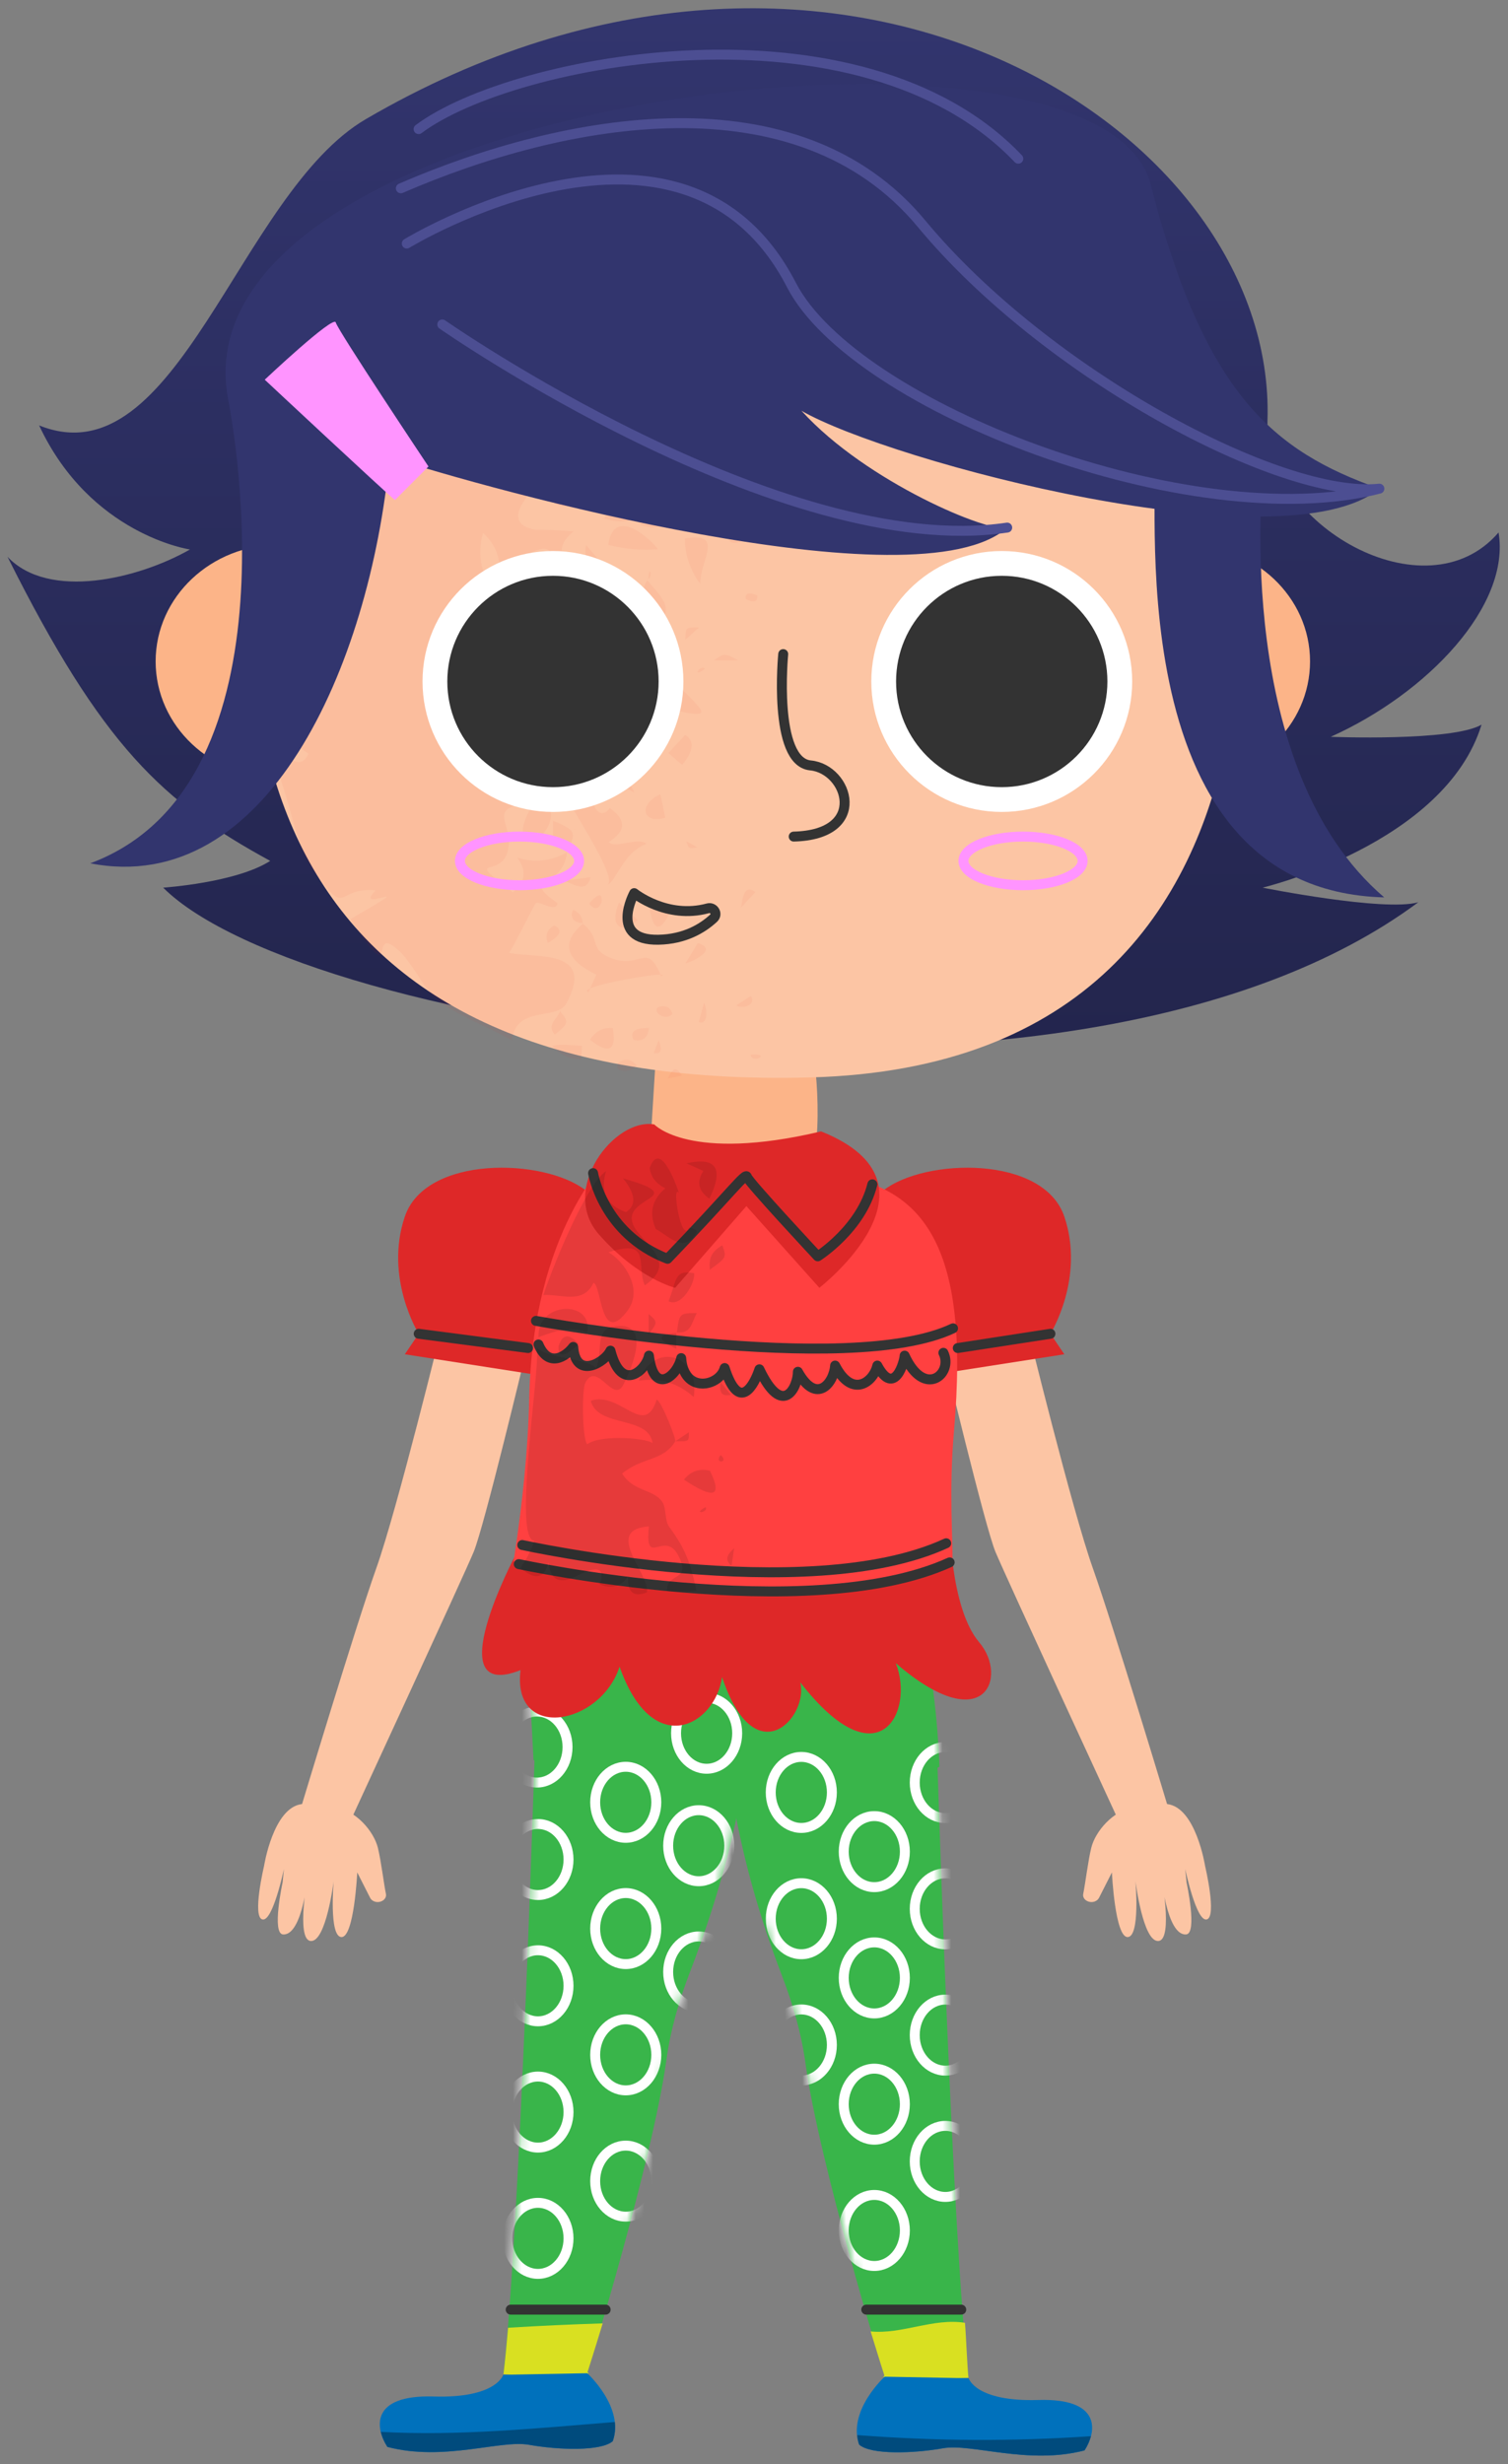 <svg width="172" height="281" viewBox="0 0 172 281" fill="none" xmlns="http://www.w3.org/2000/svg">
<rect x="0" y="0" width="172" height="281" fill="#808080" stroke="none"/>
<path d="M106.872 199.583C106.872 199.583 108.556 254.62 110.461 271.134C99.155 271.781 100.875 270.887 100.875 270.887C100.875 270.887 93.442 246.757 91.871 235.289C91.395 231.813 90.41 228.467 89.178 225.261C83.789 211.25 83.076 201.238 83.076 201.238L106.872 199.583Z" fill="#39B54A"/>
<path d="M61.014 199.169C61.014 199.169 59.33 254.206 57.424 270.72C68.73 271.367 67.01 270.473 67.01 270.473C67.01 270.473 74.443 246.343 76.014 234.875C76.49 231.399 77.475 228.053 78.708 224.847C84.097 210.836 84.989 201.45 84.989 201.45L61.014 199.169Z" fill="#39B54A"/>
<path d="M59.308 180.74C59.969 182.102 60.851 200.709 60.851 200.709C60.851 200.709 90.837 210.542 107.153 201.465C106.712 189.968 104.728 184.824 104.728 184.824L59.308 180.74Z" fill="#39B54A"/>
<path d="M117.115 151.093C117.115 151.093 122.267 172.139 124.645 178.821C127.023 185.502 133.364 206.549 133.364 206.549L127.32 207.05C127.32 207.05 114.736 179.823 113.547 176.984C112.358 174.144 107.602 154.267 107.602 154.267L117.115 151.093Z" fill="#FCC5A4"/>
<path d="M100.786 135.726C105.542 132.051 119.017 131.717 121.395 138.733C123.773 145.748 119.81 152.096 119.81 152.096L121.395 154.434L106.334 156.785L100.786 135.726Z" fill="#DE2828"/>
<path d="M50.453 151.093C50.453 151.093 45.301 172.139 42.923 178.821C40.545 185.502 34.204 206.549 34.204 206.549L40.248 207.05C40.248 207.05 52.832 179.823 54.021 176.984C55.21 174.144 59.966 154.267 59.966 154.267L50.453 151.093Z" fill="#FCC5A4"/>
<path d="M100.876 270.907C100.876 270.907 99.156 271.763 110.462 271.144C110.327 270.024 110.193 266.336 110.061 264.878C106.461 264.301 102.877 266.218 99.301 265.859C100.239 268.926 100.876 270.907 100.876 270.907Z" fill="#D9E021"/>
<path d="M110.485 271.202C110.485 271.202 111.25 273.899 118.43 273.679C125.61 273.459 125.133 277.222 123.701 279.428C117.26 281.119 110.825 278.601 107.546 279.187C104.267 279.773 99.334 279.957 97.991 278.77C96.639 274.906 100.905 271.025 100.905 271.025L110.485 271.202Z" fill="#0071BC"/>
<path d="M57.424 270.748C68.73 271.367 67.01 270.511 67.01 270.511C67.01 270.511 67.718 268.308 68.743 264.945C65.159 265.054 61.563 265.223 57.95 265.443C57.777 267.483 57.602 269.276 57.424 270.748Z" fill="#D9E021"/>
<path d="M66.782 135.726C62.026 132.051 48.551 131.717 46.173 138.733C43.795 145.748 47.758 152.096 47.758 152.096L46.173 154.434L61.234 156.785L66.782 135.726Z" fill="#DE2828"/>
<mask id="mask0_107_21270" style="mask-type:luminance" maskUnits="userSpaceOnUse" x="57" y="180" width="54" height="92">
<path d="M106.935 201.577C107.007 201.538 107.082 201.506 107.153 201.466C106.712 189.969 104.728 184.825 104.728 184.825L59.308 180.74C59.969 182.102 60.851 200.709 60.851 200.709C60.851 200.709 60.894 200.723 60.964 200.745C60.673 209.834 59.139 255.863 57.424 270.72C68.73 271.367 67.01 270.473 67.01 270.473C67.01 270.473 74.443 246.343 76.014 234.875C76.49 231.399 77.475 228.053 78.708 224.847C81.523 217.529 83.109 211.477 83.984 207.361C84.809 211.642 86.348 217.898 89.18 225.261C90.413 228.466 91.397 231.813 91.873 235.289C93.444 246.757 100.877 270.887 100.877 270.887C100.877 270.887 99.157 271.781 110.463 271.134C108.772 256.493 107.257 211.577 106.935 201.577Z" fill="white"/>
</mask>
<g mask="url(#mask0_107_21270)">
<path d="M61.358 216.098C63.284 216.098 64.845 214.284 64.845 212.048C64.845 209.811 63.284 207.998 61.358 207.998C59.432 207.998 57.871 209.811 57.871 212.048C57.871 214.284 59.432 216.098 61.358 216.098Z" stroke="white" stroke-width="1.134" stroke-miterlimit="10" stroke-linecap="round" stroke-linejoin="round"/>
<path d="M61.358 230.497C63.284 230.497 64.845 228.684 64.845 226.447C64.845 224.211 63.284 222.397 61.358 222.397C59.432 222.397 57.871 224.211 57.871 226.447C57.871 228.684 59.432 230.497 61.358 230.497Z" stroke="white" stroke-width="1.134" stroke-miterlimit="10" stroke-linecap="round" stroke-linejoin="round"/>
<path d="M61.358 244.898C63.284 244.898 64.845 243.085 64.845 240.848C64.845 238.611 63.284 236.798 61.358 236.798C59.432 236.798 57.871 238.611 57.871 240.848C57.871 243.085 59.432 244.898 61.358 244.898Z" stroke="white" stroke-width="1.134" stroke-miterlimit="10" stroke-linecap="round" stroke-linejoin="round"/>
<path d="M61.358 259.298C63.284 259.298 64.845 257.484 64.845 255.248C64.845 253.011 63.284 251.198 61.358 251.198C59.432 251.198 57.871 253.011 57.871 255.248C57.871 257.484 59.432 259.298 61.358 259.298Z" stroke="white" stroke-width="1.134" stroke-miterlimit="10" stroke-linecap="round" stroke-linejoin="round"/>
<path d="M71.371 209.573C73.297 209.573 74.858 207.759 74.858 205.523C74.858 203.286 73.297 201.473 71.371 201.473C69.445 201.473 67.884 203.286 67.884 205.523C67.884 207.759 69.445 209.573 71.371 209.573Z" stroke="white" stroke-width="1.134" stroke-miterlimit="10" stroke-linecap="round" stroke-linejoin="round"/>
<path d="M61.246 203.273C63.172 203.273 64.733 201.46 64.733 199.223C64.733 196.986 63.172 195.173 61.246 195.173C59.32 195.173 57.759 196.986 57.759 199.223C57.759 201.46 59.32 203.273 61.246 203.273Z" stroke="white" stroke-width="1.134" stroke-miterlimit="10" stroke-linecap="round" stroke-linejoin="round"/>
<path d="M71.371 223.973C73.297 223.973 74.858 222.159 74.858 219.923C74.858 217.686 73.297 215.873 71.371 215.873C69.445 215.873 67.884 217.686 67.884 219.923C67.884 222.159 69.445 223.973 71.371 223.973Z" stroke="white" stroke-width="1.134" stroke-miterlimit="10" stroke-linecap="round" stroke-linejoin="round"/>
<path d="M71.371 238.372C73.297 238.372 74.858 236.559 74.858 234.322C74.858 232.086 73.297 230.272 71.371 230.272C69.445 230.272 67.884 232.086 67.884 234.322C67.884 236.559 69.445 238.372 71.371 238.372Z" stroke="white" stroke-width="1.134" stroke-miterlimit="10" stroke-linecap="round" stroke-linejoin="round"/>
<path d="M71.371 252.773C73.297 252.773 74.858 250.96 74.858 248.723C74.858 246.486 73.297 244.673 71.371 244.673C69.445 244.673 67.884 246.486 67.884 248.723C67.884 250.96 69.445 252.773 71.371 252.773Z" stroke="white" stroke-width="1.134" stroke-miterlimit="10" stroke-linecap="round" stroke-linejoin="round"/>
<path d="M79.696 214.523C81.622 214.523 83.183 212.71 83.183 210.473C83.183 208.236 81.622 206.423 79.696 206.423C77.77 206.423 76.209 208.236 76.209 210.473C76.209 212.71 77.77 214.523 79.696 214.523Z" stroke="white" stroke-width="1.134" stroke-miterlimit="10" stroke-linecap="round" stroke-linejoin="round"/>
<path d="M80.596 201.698C82.522 201.698 84.083 199.884 84.083 197.648C84.083 195.411 82.522 193.598 80.596 193.598C78.67 193.598 77.109 195.411 77.109 197.648C77.109 199.884 78.67 201.698 80.596 201.698Z" stroke="white" stroke-width="1.134" stroke-miterlimit="10" stroke-linecap="round" stroke-linejoin="round"/>
<path d="M79.696 228.923C81.622 228.923 83.183 227.109 83.183 224.873C83.183 222.636 81.622 220.823 79.696 220.823C77.77 220.823 76.209 222.636 76.209 224.873C76.209 227.109 77.77 228.923 79.696 228.923Z" stroke="white" stroke-width="1.134" stroke-miterlimit="10" stroke-linecap="round" stroke-linejoin="round"/>
<path d="M91.396 208.448C93.322 208.448 94.883 206.634 94.883 204.398C94.883 202.161 93.322 200.348 91.396 200.348C89.47 200.348 87.909 202.161 87.909 204.398C87.909 206.634 89.47 208.448 91.396 208.448Z" stroke="white" stroke-width="1.134" stroke-miterlimit="10" stroke-linecap="round" stroke-linejoin="round"/>
<path d="M91.396 222.848C93.322 222.848 94.883 221.034 94.883 218.798C94.883 216.561 93.322 214.748 91.396 214.748C89.47 214.748 87.909 216.561 87.909 218.798C87.909 221.034 89.47 222.848 91.396 222.848Z" stroke="white" stroke-width="1.134" stroke-miterlimit="10" stroke-linecap="round" stroke-linejoin="round"/>
<path d="M91.396 237.247C93.322 237.247 94.883 235.434 94.883 233.197C94.883 230.961 93.322 229.147 91.396 229.147C89.47 229.147 87.909 230.961 87.909 233.197C87.909 235.434 89.47 237.247 91.396 237.247Z" stroke="white" stroke-width="1.134" stroke-miterlimit="10" stroke-linecap="round" stroke-linejoin="round"/>
<path d="M99.721 215.198C101.647 215.198 103.208 213.384 103.208 211.148C103.208 208.911 101.647 207.098 99.721 207.098C97.795 207.098 96.234 208.911 96.234 211.148C96.234 213.384 97.795 215.198 99.721 215.198Z" stroke="white" stroke-width="1.134" stroke-miterlimit="10" stroke-linecap="round" stroke-linejoin="round"/>
<path d="M99.721 229.598C101.647 229.598 103.208 227.784 103.208 225.548C103.208 223.311 101.647 221.498 99.721 221.498C97.795 221.498 96.234 223.311 96.234 225.548C96.234 227.784 97.795 229.598 99.721 229.598Z" stroke="white" stroke-width="1.134" stroke-miterlimit="10" stroke-linecap="round" stroke-linejoin="round"/>
<path d="M99.721 243.997C101.647 243.997 103.208 242.184 103.208 239.947C103.208 237.711 101.647 235.897 99.721 235.897C97.795 235.897 96.234 237.711 96.234 239.947C96.234 242.184 97.795 243.997 99.721 243.997Z" stroke="white" stroke-width="1.134" stroke-miterlimit="10" stroke-linecap="round" stroke-linejoin="round"/>
<path d="M99.721 258.398C101.647 258.398 103.208 256.585 103.208 254.348C103.208 252.111 101.647 250.298 99.721 250.298C97.795 250.298 96.234 252.111 96.234 254.348C96.234 256.585 97.795 258.398 99.721 258.398Z" stroke="white" stroke-width="1.134" stroke-miterlimit="10" stroke-linecap="round" stroke-linejoin="round"/>
<path d="M107.821 207.323C109.747 207.323 111.308 205.509 111.308 203.273C111.308 201.036 109.747 199.223 107.821 199.223C105.895 199.223 104.334 201.036 104.334 203.273C104.334 205.509 105.895 207.323 107.821 207.323Z" stroke="white" stroke-width="1.134" stroke-miterlimit="10" stroke-linecap="round" stroke-linejoin="round"/>
<path d="M107.821 221.723C109.747 221.723 111.308 219.909 111.308 217.673C111.308 215.436 109.747 213.623 107.821 213.623C105.895 213.623 104.334 215.436 104.334 217.673C104.334 219.909 105.895 221.723 107.821 221.723Z" stroke="white" stroke-width="1.134" stroke-miterlimit="10" stroke-linecap="round" stroke-linejoin="round"/>
<path d="M107.821 236.122C109.747 236.122 111.308 234.309 111.308 232.072C111.308 229.836 109.747 228.022 107.821 228.022C105.895 228.022 104.334 229.836 104.334 232.072C104.334 234.309 105.895 236.122 107.821 236.122Z" stroke="white" stroke-width="1.134" stroke-miterlimit="10" stroke-linecap="round" stroke-linejoin="round"/>
<path d="M107.821 250.523C109.747 250.523 111.308 248.71 111.308 246.473C111.308 244.236 109.747 242.423 107.821 242.423C105.895 242.423 104.334 244.236 104.334 246.473C104.334 248.71 105.895 250.523 107.821 250.523Z" stroke="white" stroke-width="1.134" stroke-miterlimit="10" stroke-linecap="round" stroke-linejoin="round"/>
</g>
<path d="M58.776 177.371C58.776 177.371 49.859 194.215 59.37 190.45C58.379 198.575 68.486 196.791 70.666 190.054C74.431 200.755 81.565 196.792 82.358 191.243C86.123 202.539 92.266 195.801 91.275 191.838C100.193 203.332 104.354 195.207 102.174 189.658C112.281 198.377 115.055 191.243 111.686 187.28C108.317 183.317 108.317 173.408 108.317 173.408L58.776 177.371Z" fill="#DE2828"/>
<path d="M108.635 178.165C108.714 175.686 108.208 170.091 108.809 163.204C110.695 141.597 105.161 134.962 94.019 133.806C82.877 132.65 69.476 132.051 69.476 132.051C69.476 132.051 60.759 140.286 60.36 159.458C60.243 165.088 59.598 171.507 58.578 178.053C66.009 180.74 97.558 184.112 108.635 178.165Z" fill="#FF4040"/>
<path d="M75.056 116.426L73.894 135.181C73.894 135.181 90.158 141.042 92.482 134.009C94.225 126.976 92.482 118.185 92.482 118.185L75.056 116.426Z" fill="#FCB488"/>
<path d="M74.629 128.226C70.071 127.433 63.796 135.615 68.288 140.737C72.78 145.859 77.007 146.853 77.007 146.853L85.132 137.539L93.455 146.853C93.455 146.853 108.714 135.031 93.653 129.018C78.593 132.582 74.629 128.226 74.629 128.226Z" fill="#DE2828"/>
<path d="M57.401 270.805C57.401 270.805 56.636 273.502 49.456 273.282C42.276 273.062 42.753 276.825 44.185 279.031C50.626 280.722 57.061 278.204 60.34 278.79C63.619 279.376 68.552 279.56 69.895 278.373C71.247 274.509 66.981 270.628 66.981 270.628L57.401 270.805Z" fill="#0071BC"/>
<path d="M97.765 277.681C97.801 278.042 97.865 278.405 97.992 278.77C99.334 279.957 104.268 279.773 107.547 279.187C110.826 278.601 117.261 281.119 123.702 279.428C124.016 278.944 124.277 278.383 124.429 277.808C115.455 278.417 106.779 278.372 97.765 277.681Z" fill="#004B7D"/>
<path d="M43.432 277.314C43.578 277.924 43.852 278.52 44.184 279.031C50.625 280.722 57.06 278.204 60.339 278.79C63.618 279.376 68.551 279.56 69.894 278.373C70.151 277.637 70.203 276.901 70.121 276.191C61.225 276.905 52.329 277.809 43.432 277.314Z" fill="#004B7D"/>
<path d="M37.982 206.033C40.621 206.357 42.655 208.887 43.101 210.714C43.466 212.211 43.775 214.777 44.019 215.978C44.093 216.341 43.848 216.696 43.443 216.836C43.435 216.839 43.427 216.841 43.419 216.844C42.949 217.004 42.418 216.814 42.218 216.421L40.746 213.52C40.746 213.52 40.396 220.923 38.948 220.891C37.501 220.859 38.057 214.509 38.057 214.509C38.057 214.509 37.2 221.492 35.433 221.337C33.701 221.186 35.155 213.597 35.155 213.597C35.155 213.597 34.546 220.736 32.287 220.592C30.958 220.507 32.233 214.659 32.233 214.659L32.383 213.135C32.383 213.135 31.121 219.173 29.929 218.881C28.737 218.589 30.119 212.781 30.119 212.781C30.119 212.781 31.162 206.097 34.446 205.724C37.73 205.352 37.982 206.033 37.982 206.033Z" fill="#FCC5A4"/>
<path d="M129.586 206.033C126.947 206.357 124.913 208.887 124.467 210.714C124.102 212.211 123.793 214.777 123.549 215.978C123.475 216.341 123.72 216.696 124.125 216.836C124.133 216.839 124.141 216.841 124.149 216.844C124.619 217.004 125.15 216.814 125.35 216.421L126.822 213.52C126.822 213.52 127.172 220.923 128.62 220.891C130.067 220.859 129.511 214.509 129.511 214.509C129.511 214.509 130.368 221.492 132.135 221.337C133.867 221.186 132.413 213.597 132.413 213.597C132.413 213.597 133.022 220.736 135.281 220.592C136.61 220.507 135.335 214.659 135.335 214.659L135.185 213.135C135.185 213.135 136.447 219.173 137.639 218.881C138.831 218.589 137.449 212.781 137.449 212.781C137.449 212.781 136.406 206.097 133.122 205.724C129.838 205.352 129.586 206.033 129.586 206.033Z" fill="#FCC5A4"/>
<path d="M47.758 152.095L60.229 153.723" stroke="#333333" stroke-width="1.134" stroke-miterlimit="10" stroke-linecap="round" stroke-linejoin="round"/>
<path d="M109.242 153.723L119.81 152.095" stroke="#333333" stroke-width="1.134" stroke-miterlimit="10" stroke-linecap="round" stroke-linejoin="round"/>
<path d="M59.569 176.182C59.569 176.182 92.068 183.316 107.922 175.984" stroke="#333333" stroke-width="1.134" stroke-miterlimit="10" stroke-linecap="round" stroke-linejoin="round"/>
<path d="M59.172 178.362C59.172 178.362 92.204 185.496 108.318 178.164" stroke="#333333" stroke-width="1.134" stroke-miterlimit="10" stroke-linecap="round" stroke-linejoin="round"/>
<path d="M58.247 263.376H69.081" stroke="#333333" stroke-width="1.134" stroke-miterlimit="10" stroke-linecap="round" stroke-linejoin="round"/>
<path d="M98.806 263.376H109.639" stroke="#333333" stroke-width="1.134" stroke-miterlimit="10" stroke-linecap="round" stroke-linejoin="round"/>
<path d="M41.737 13.579C27.229 22.042 20.276 54.892 4.463 48.511C10.289 60.996 21.664 62.66 21.664 62.66C15.838 65.989 5.573 68.486 0.856 63.492C11.676 85.132 18.612 91.513 30.819 98.171C26.935 100.668 18.612 101.223 18.612 101.223C34.703 117.314 122.927 131.741 161.768 102.888C157.884 103.998 144.012 101.223 144.012 101.223C144.012 101.223 164.82 96.229 168.981 82.635C165.652 84.577 151.78 84.022 151.78 84.022C162.877 79.028 172.31 69.041 170.923 60.718C162.6 70.428 144.187 59.684 144.567 47.956C145.653 14.429 95.004 -17.493 41.737 13.579Z" fill="url(#paint0_linear_107_21270)"/>
<path d="M31.876 88.74C39.676 88.74 46 82.778 46 75.423C46 68.068 39.676 62.106 31.876 62.106C24.075 62.106 17.752 68.068 17.752 75.423C17.752 82.778 24.075 88.74 31.876 88.74Z" fill="#FCB488"/>
<path d="M135.296 88.74C143.097 88.74 149.421 82.778 149.421 75.423C149.421 68.068 143.097 62.106 135.296 62.106C127.495 62.106 121.171 68.068 121.171 75.423C121.171 82.778 127.495 88.74 135.296 88.74Z" fill="#FCB488"/>
<path d="M32.409 40.057C21.489 85.323 32.126 124.477 92.443 122.864C154.687 121.199 142.977 49.972 134.577 34.64C88.378 33.91 32.409 40.057 32.409 40.057Z" fill="#FCC5A4"/>
<path opacity="0.05" d="M63.894 115.201C63.73 115.324 63.888 115.199 63.894 115.201V115.201ZM54.775 46.152C54.818 46.112 54.874 46.054 54.775 46.152V46.152ZM66.43 81.097C66.269 81.221 66.421 81.093 66.43 81.097V81.097ZM64.599 114.421C67.916 108.244 61.381 109.279 58.067 108.669C59.166 106.851 60.02 104.931 61.044 103.089C61.368 102.507 63.283 104.166 63.611 103.033C59.135 99.769 64.216 101.559 64.654 97.192C62.864 98.211 60.981 98.413 59.003 97.8C60.105 99.295 59.934 100.613 58.489 101.754C52.461 97.091 57.503 100.569 57.994 96.601C58.342 93.786 55.846 92.445 59.567 91.644C57.272 89.539 55.987 85.202 59.91 89.343C60.112 88.009 60.774 86.971 61.895 86.228C62.271 87.902 71.168 100.477 69.184 100.937C70.267 100.685 70.972 97.225 73.751 96.223C72.62 95.393 70.165 96.847 69.442 96.018C71.412 94.774 71.448 93.483 69.551 92.146C67.543 94.945 65.443 86.455 72.35 90.375C69.801 84.316 58.674 87.567 56.583 84.777C64.112 79.362 57.157 80.87 55.92 76.577C63.468 76.062 58.896 75.918 62.147 79.808C61.75 79.333 62.693 87.182 64.22 84.262C64.643 83.454 64.241 81.414 64.628 80.396C68.584 81.946 67.264 75.872 66.415 74.638C64.605 72.006 61.881 74.93 61.852 70.696C58.278 71.04 53.487 66.049 55.099 60.785C56.575 62.107 57.17 63.739 56.885 65.682C56.708 65.682 63.878 59.555 62.776 64.512C59.977 66.139 58.245 65.443 61.629 68.657C63.04 66.702 62.633 65.539 64.838 64.501C63.644 63.161 63.841 61.858 65.429 60.593C63.985 60.472 62.539 60.412 61.089 60.413C59.051 60.069 58.581 59.017 59.678 57.257C60.69 55.953 60.457 54.854 58.979 53.96C57.512 54.375 56.046 54.79 54.579 55.204C56.337 49.217 62.716 53.974 62.054 47.055C60.177 47.127 59.694 48.868 57.679 48.944C57.638 47.389 61.451 44.682 57.847 43.332C53.083 47.701 56.294 46.405 57.312 51.27C57.963 51.717 51.334 48.171 51.485 48.416C50.174 46.288 52.692 45.934 52.063 43.408C51.734 42.087 48.753 34.256 47.405 40.181C49.816 41.015 50.053 42.049 48.116 43.282C45.365 41.675 47.606 39.904 44.813 38.967C42.637 38.238 38.937 39.649 37.43 41.01C39.778 46.321 42.702 36.376 45.688 44.069C45.449 44.183 36.558 41.25 41.843 46.533C38.686 46.225 36.687 39.45 33.491 39.815C30.221 40.189 34.706 44.604 34.594 45.144C33.344 45.74 32.867 43.303 31.605 44.732C32.046 48.724 35.27 46.33 38.033 47.087C37.719 47.8 34.95 49.322 34.907 49.505C34.607 50.769 36.447 52.463 35.504 53.593C36.513 52.385 25.475 43.665 31.734 55.124C26.006 53.927 31.39 65.337 31.113 65.76C30.422 65.333 29.731 64.906 29.04 64.479C29.04 72.824 27.597 81.038 35.183 85.936C34 88.542 32.167 84.868 31.019 86.589C33.127 90.646 33.49 96.199 35.813 99.381C39.821 104.871 38.186 101.069 42.84 101.532C40.031 104.444 49.014 99.595 39.942 104.829C45.844 113.693 41.694 104.742 45.68 108.582C47.224 110.07 48.611 113.354 50.409 114.467C53.516 116.389 55.89 117.213 58.368 118.622C58.93 114.571 63.527 116.416 64.599 114.421ZM52.764 40.407C55.525 40.317 55.681 41.583 53.231 44.205C56.333 42.34 63.599 37.905 62.127 46.988C67.997 45.555 64.097 44.641 63.626 40.603C60.841 43.376 59.915 39.188 56.854 39.247C56.589 39.252 49.423 39.095 52.764 40.407ZM65.325 54.708C65.949 55.402 66.573 56.097 67.197 56.791C69.977 42.308 57.646 57.204 64.581 57.787C64.488 57.503 63.421 53.457 65.325 54.708ZM68.316 80.395C69.25 80.825 73.25 78.11 75.485 78.474C77.614 78.82 74.911 80.501 77.059 81.006C84.485 82.753 75.435 78.44 75.485 74.432C75.091 74.134 68.682 79.816 68.316 80.395ZM69.74 109.271C66.989 108.217 68.703 107.075 66.474 105.346C63.955 107.488 64.47 109.423 68.021 111.15L67.304 112.728C68.723 112.072 74.182 111.103 75.346 111.15C73.767 107.385 73.028 110.531 69.74 109.271ZM67.117 113.138C67.179 113.001 67.241 112.865 67.304 112.728C66.952 112.891 66.843 113.035 67.117 113.138ZM75.346 111.15C75.373 111.214 75.398 111.262 75.425 111.33C75.653 111.214 75.595 111.16 75.346 111.15ZM66.458 105.33C66.465 105.336 66.633 105.213 66.458 105.33V105.33ZM71.952 40.805C74.56 38.93 65.587 38.834 64.496 39.165C65.598 39.2 66.498 39.627 67.195 40.444C67.197 40.564 71.589 40.777 71.952 40.805ZM66.547 44.533C67.552 45.452 68.058 48.777 69.178 49.071C69.591 44.374 67.28 44.404 67.196 40.547C65.434 41.684 65.217 43.013 66.547 44.533ZM66.856 62.17C66.265 65.173 68.998 65.409 69.556 68.36C69.898 69.597 70.646 70.502 71.801 71.075C71.709 67.353 69.071 64.805 66.856 62.17ZM72.653 57.251C72.812 55.485 72.264 54.502 71.026 54.282C71.27 54.921 69.425 58.53 68.893 59.135C70.668 59.622 73.275 59.928 72.653 57.251ZM68.893 59.135C68.847 59.122 68.799 59.11 68.754 59.097C68.725 59.271 68.786 59.257 68.893 59.135ZM70.72 54.234C70.83 54.242 70.926 54.265 71.026 54.282C70.986 54.176 70.891 54.148 70.72 54.234ZM69.373 62.13C71.237 62.616 73.129 62.782 75.05 62.628C74.422 61.732 70.077 57.47 69.373 62.13ZM73.23 60.035C72.947 59.632 73.262 60.03 73.23 60.035V60.035ZM80.678 61.343C80.678 61.376 80.75 61.484 80.678 61.343V61.343ZM78.108 61.4C78.129 63.308 78.717 65.035 79.871 66.58C79.841 63.777 82.722 60.665 78.108 61.4ZM75.174 70.74C77.218 69.424 74.665 67.268 73.825 66.167C72.912 67.545 73.063 70.038 75.174 70.74ZM69.699 49.803C70.677 52.289 72.58 51.486 74.591 51.619C74.093 49.248 72.192 50.031 69.699 49.803ZM70.586 83.329C70.912 84.342 71.237 85.356 71.563 86.369C74.18 84.094 74.044 82.422 71.153 81.353C70.964 82.011 70.775 82.67 70.586 83.329ZM78.276 50.858C79.032 51.103 79.789 51.347 80.545 51.592C80.63 50.692 81.702 47.868 80.255 47.361C79.595 48.527 78.935 49.692 78.276 50.858ZM73.157 59.893C75.409 60.602 76.344 59.807 75.961 57.508C72.985 57.657 72.05 58.452 73.157 59.893ZM67.754 69.979C67.907 68.682 67.405 68 66.249 67.934C65.693 68.955 65.473 70.05 65.59 71.216C66.636 71.359 67.357 70.946 67.754 69.979ZM75.321 90.578C72.808 91.672 73.193 94.035 75.884 93.254C75.696 92.362 75.509 91.47 75.321 90.578ZM63.187 37.411C61.864 37.185 60.743 37.576 59.825 38.586C60.382 38.873 60.94 39.161 61.497 39.448C62.06 38.769 62.623 38.09 63.187 37.411ZM72.738 104.917C72.024 104.256 71.31 103.596 70.597 102.935C69.571 105.291 70.594 106.802 72.738 104.917ZM65.508 94.552C65.519 94.449 65.661 94.611 65.508 94.552V94.552ZM63.076 93.6V96.054C64.219 96.142 64.746 96.521 64.654 97.192C64.672 97.164 64.693 97.15 64.72 97.15C65.495 95.137 66.094 94.781 63.076 93.6ZM62.981 119.26C63.839 120.285 64.936 120.8 66.271 120.805C66.305 120.29 66.339 119.775 66.373 119.26C65.397 119.22 63.926 119.024 62.981 119.26ZM78.158 83.805C77.516 84.494 76.874 85.183 76.232 85.872C76.759 86.321 77.285 86.77 77.812 87.22C79.113 85.639 79.228 84.501 78.158 83.805ZM67.296 118.571C69.464 120.259 70.332 119.816 69.899 117.243C68.78 117.134 67.912 117.577 67.296 118.571ZM75.112 114.837C74.296 115.225 75.807 116.575 76.701 115.61C76.427 114.836 75.897 114.578 75.112 114.837ZM79.593 107.538C79.124 108.307 78.655 109.076 78.185 109.845C78.941 109.689 82.017 108.268 79.593 107.538ZM63.892 115.203C63.81 115.282 63.874 115.336 63.892 115.203V115.203ZM63.87 115.297C63.659 116.165 62.27 116.794 63.266 117.973C64.855 116.771 64.913 116.525 63.87 115.297ZM80.44 43.385C79.809 43.939 79.178 44.492 78.4 45.175C80.067 45.557 80.167 45.474 80.44 43.385ZM70.547 121.17C69.828 122.391 72.085 122.347 72.624 121.472C71.925 120.747 71.233 120.646 70.547 121.17ZM76.345 104.209C75.561 103.734 74.777 103.258 73.993 102.783C74.366 106.085 75.15 106.561 76.345 104.209ZM65.961 73.422C66.768 74.379 67.769 75.042 68.965 75.409C68.531 73.575 67.529 72.913 65.961 73.422ZM67.339 74.651C67.254 74.61 67.491 74.786 67.339 74.651V74.651ZM84.494 103.524C85.048 102.928 85.601 102.332 86.155 101.736C84.636 100.542 84.647 103.242 84.494 103.524ZM66.456 105.332C66.435 105.236 66.585 105.238 66.456 105.332V105.332ZM65.42 103.761C65.306 103.698 64.682 105.171 66.445 105.267C66.426 104.572 66.084 104.07 65.42 103.761ZM78.546 58.057C79.229 58.832 79.844 58.863 80.391 58.151C80.354 56.821 79.739 56.789 78.546 58.057ZM85.641 113.58C85.081 113.938 84.521 114.296 83.961 114.654C84.837 115.106 86.285 114.566 85.641 113.58ZM62.968 70.875C63.833 72.189 64.686 72.317 65.527 71.258C64.779 70.53 63.926 70.402 62.968 70.875ZM65.588 71.276C65.502 71.184 65.591 71.215 65.588 71.276V71.276ZM81.426 75.301H84.187C82.657 74.468 82.656 74.462 81.426 75.301ZM72.271 118.602C73.326 118.797 73.904 118.338 74.004 117.224C72.379 117.21 71.801 117.669 72.271 118.602ZM79.701 116.583C80.874 116.848 80.597 114.977 80.31 114.326C80.107 115.079 79.904 115.831 79.701 116.583ZM66.43 81.097C66.43 81.157 66.456 81.283 66.43 81.097V81.097ZM66.446 81.206C66.673 82.8 66.703 82.826 67.911 83.392C67.43 81.911 67.409 81.866 66.446 81.206ZM78.165 72.942C78.732 72.44 79.146 72.074 79.73 71.557C78.2 71.525 78.2 71.525 78.165 72.942ZM80.284 40.899C79.819 40.09 79.11 39.837 78.156 40.142C79.171 41.624 79.88 41.876 80.284 40.899ZM76.178 122.982C76.947 122.827 77.363 122.743 77.778 122.659C77.272 121.81 76.819 121.51 76.178 122.982ZM74.563 120.087C75.397 120.225 75.584 119.737 75.126 118.624C74.939 119.111 74.751 119.599 74.563 120.087ZM74.512 38.183C73.784 37.855 73.309 38.253 73.088 39.376C74.447 40.297 74.922 39.899 74.512 38.183ZM84.546 61.762C83.938 61.336 83.583 61.087 83.019 60.692C83.015 61.94 83.434 62.092 84.546 61.762ZM64.39 100.423C64.282 100.437 64.339 100.4 64.39 100.423V100.423ZM67.357 100.024C66.368 100.157 65.379 100.29 64.39 100.423C65.474 100.899 66.964 101.863 67.357 100.024ZM70.606 74.507C71.438 75.624 71.825 75.629 71.767 74.52C71.106 73.804 70.719 73.799 70.606 74.507ZM79.523 96.624C79.059 96.363 78.734 96.181 78.295 95.934C78.544 96.798 78.544 96.798 79.523 96.624ZM62.481 107.533C63.988 106.666 64.23 106.003 63.205 105.543C62.404 105.958 62.163 106.621 62.481 107.533ZM80.842 92.865C80.645 95.265 80.99 91.035 80.842 92.865V92.865ZM76.175 107.296C77.194 108.443 77.646 106.105 76.175 107.296V107.296ZM86.369 67.891C85.398 67.504 84.963 67.643 85.064 68.307C86.001 68.779 86.436 68.641 86.369 67.891ZM68.602 102.911C68.736 101.773 68.266 101.817 67.191 103.043C67.787 103.772 68.257 103.728 68.602 102.911ZM85.606 120.269C85.764 121.41 88.138 120.075 85.606 120.269V120.269ZM82.154 84.539C81.948 83.7 82.522 86.044 82.154 84.539V84.539ZM81.376 59.411C81.093 60.279 80.928 60.786 80.772 61.265C81.201 60.937 81.799 60.685 81.376 59.411ZM80.676 61.34C80.752 61.45 80.861 61.178 80.676 61.34V61.34ZM74.553 39.852C74.262 39.796 74.44 39.817 74.553 39.852V39.852ZM75.753 39.852C73.618 40.073 75.682 40.221 75.753 39.852V39.852ZM82.584 100.637C82.384 101.178 83.137 99.136 82.584 100.637V100.637ZM80.414 76.268C78.785 77.447 79.938 75.665 80.414 76.268V76.268ZM74.345 42.53C72.882 42.784 74.874 42.439 74.345 42.53V42.53ZM74.078 65.138C73.65 66.898 74.533 65.359 74.078 65.138V65.138ZM73.776 66.102C73.86 66.204 73.979 65.844 73.776 66.102V66.102ZM63.014 93.567C63.06 93.66 63.157 93.45 63.014 93.567V93.567ZM59.66 94.904C61.193 98.061 65.039 91.425 61.167 91.603C60.548 91.632 59.39 94.348 59.66 94.904ZM53.025 45.219C53.298 46.334 54.071 46.118 54.746 46.1C54.41 45.443 54.043 44.839 53.025 45.219ZM54.773 46.153C54.73 46.067 54.871 46.069 54.773 46.153V46.153Z" fill="#ED1C24"/>
<path d="M63.07 92.589C71.286 92.589 77.947 85.928 77.947 77.712C77.947 69.496 71.286 62.835 63.07 62.835C54.853 62.835 48.193 69.496 48.193 77.712C48.193 85.928 54.853 92.589 63.07 92.589Z" fill="white"/>
<path d="M114.257 92.589C122.473 92.589 129.134 85.928 129.134 77.712C129.134 69.496 122.473 62.835 114.257 62.835C106.041 62.835 99.38 69.496 99.38 77.712C99.38 85.928 106.041 92.589 114.257 92.589Z" fill="white"/>
<path d="M63.07 89.763C69.726 89.763 75.121 84.368 75.121 77.712C75.121 71.057 69.726 65.661 63.07 65.661C56.414 65.661 51.019 71.057 51.019 77.712C51.019 84.368 56.414 89.763 63.07 89.763Z" fill="#333333"/>
<path d="M114.257 89.763C120.913 89.763 126.308 84.368 126.308 77.712C126.308 71.057 120.913 65.661 114.257 65.661C107.601 65.661 102.206 71.057 102.206 77.712C102.206 84.368 107.601 89.763 114.257 89.763Z" fill="#333333"/>
<path d="M89.332 74.59C89.332 74.59 88.135 86.866 92.444 87.283C96.753 87.699 99.147 95.19 90.529 95.398" stroke="#333333" stroke-width="1.134" stroke-miterlimit="10" stroke-linecap="round" stroke-linejoin="round"/>
<path d="M80.733 103.581C81.416 103.396 81.909 104.229 81.388 104.709C80.123 105.875 78.092 107.1 75.113 107.161C69.367 107.278 72.334 101.848 72.334 101.848C72.334 101.848 76.046 104.852 80.733 103.581Z" stroke="#333333" stroke-width="1.134" stroke-miterlimit="10" stroke-linecap="round" stroke-linejoin="round"/>
<path d="M66.053 98.172C66.053 99.704 63.01 100.946 59.256 100.946C55.502 100.946 52.459 99.704 52.459 98.172C52.459 96.64 55.502 95.398 59.256 95.398C63.009 95.398 66.053 96.64 66.053 98.172Z" stroke="#FF94FF" stroke-width="1.134" stroke-miterlimit="10" stroke-linecap="round" stroke-linejoin="round"/>
<path d="M123.482 98.172C123.482 99.704 120.439 100.946 116.685 100.946C112.931 100.946 109.888 99.704 109.888 98.172C109.888 96.64 112.931 95.398 116.685 95.398C120.438 95.398 123.482 96.64 123.482 98.172Z" stroke="#FF94FF" stroke-width="1.134" stroke-miterlimit="10" stroke-linecap="round" stroke-linejoin="round"/>
<path d="M26.055 45.737C26.055 45.737 34.924 89.294 10.289 98.45C30.325 102.334 42.15 76.255 44.45 52.118C55.289 55.725 104.7 69.319 114.882 60.164C112.977 60.861 98.821 55.005 91.42 46.847C101.565 52.673 146.49 64.603 157.329 55.725C145.176 51.425 137.406 44.941 131.213 20.941C125.366 -1.716 19.085 11.031 26.055 45.737Z" fill="#32356E"/>
<path d="M131.527 52.673C132.637 54.338 126.533 101.501 157.883 102.334C140.682 87.63 144.011 55.17 144.011 53.506C144.011 51.842 131.527 52.673 131.527 52.673Z" fill="#32356E"/>
<path d="M67.645 133.777C67.645 133.777 68.778 140.714 76.14 143.546C83.36 136.042 85.059 133.636 85.201 134.202C85.343 134.768 93.271 143.263 93.271 143.263C93.271 143.263 98.226 140.148 99.5 135.052" stroke="#333333" stroke-width="1.134" stroke-miterlimit="10" stroke-linecap="round" stroke-linejoin="round"/>
<path d="M61.133 150.625C61.133 150.625 96.81 157.137 108.702 151.474" stroke="#333333" stroke-width="1.134" stroke-miterlimit="10" stroke-linecap="round" stroke-linejoin="round"/>
<path d="M61.416 153.315C62.549 156.005 64.531 154.731 65.38 153.598C65.663 157.421 69.061 155.297 69.627 154.023C70.901 158.978 73.733 156.147 74.016 154.589C74.582 159.261 77.272 156.854 77.697 154.872C77.98 158.978 82.086 158.128 82.652 156.005C84.351 161.243 86.05 157.846 86.616 156.147C89.306 161.81 91.005 158.129 91.005 156.43C93.129 160.253 95.111 157.704 95.252 155.722C97.234 159.544 99.641 157.562 100.065 155.722C102.047 159.403 103.18 155.156 103.18 154.589C105.445 159.544 108.769 156.635 107.602 154.267" stroke="#333333" stroke-width="1.134" stroke-miterlimit="10" stroke-linecap="round" stroke-linejoin="round"/>
<path opacity="0.1" d="M75.52 171.245C74.475 169.773 72.259 170.12 70.951 168.034C73.377 166.079 75.554 166.688 77.018 164.368C77.184 164.258 75.478 159.822 74.907 159.601C73.487 164.083 70.711 158.569 67.38 159.741C68.191 162.858 74.069 161.375 74.44 164.632C74.376 164.069 68.61 163.474 66.979 164.694C66.407 164.099 66.339 158.501 66.761 157.678C68.094 155.077 69.943 160.209 71.113 157.873C71.599 156.903 74.664 150.723 70.255 151.228C67.654 151.526 68.872 153.951 67.976 156.043C67.119 154.899 63.044 155.071 61.254 153.733C61.574 156.396 58.487 175.515 60.939 175.706C60.564 176.819 60.037 177.853 59.358 178.809C61.045 180.227 62.114 180.013 62.566 178.168C62.763 180.256 63.896 180.74 65.965 179.619C68.244 178.489 69.054 178.836 68.397 180.658C69.697 181.224 70.771 180.938 71.619 179.8C71.567 181.585 72.287 182.179 73.779 181.581C74.214 179.569 68.69 174.442 74.012 174.059C73.514 178.967 75.792 174.359 77.371 177.387C78.945 180.407 75.945 179.291 76.07 181.409C76.981 181.607 78.504 181.514 79.433 181.409C78.635 177.489 77.734 176.053 76.327 174.113C75.778 173.359 76.039 171.977 75.52 171.245ZM67.699 146.276C68.636 146.626 68.485 153.701 71.621 149.386C73.356 146.998 71.24 143.89 69.412 142.797C74.402 141.189 72.526 144.296 73.543 146.569C77.702 143.737 72.762 141.596 72.123 139.397C71.251 136.393 78.847 136.581 71.055 134.372C72.505 136.151 72.619 137.434 71.398 138.223C69.193 137.456 68.435 135.899 69.125 133.55C66.788 135.082 62.763 145.152 61.987 147.676C64.012 147.556 66.529 148.783 67.699 146.276ZM75.888 135.505C74.373 136.773 74.007 138.318 74.788 140.14C76.509 141.126 78.136 143.041 79.509 140.399C79.411 140.253 78.618 139.897 78.586 139.975C77.742 142.038 76.544 134.836 77.445 136.032C77.456 136.047 75.368 129.614 74.102 133.202C74.263 134.25 74.858 135.018 75.888 135.505ZM72.861 157.445C75.253 157.083 77.339 157.704 79.122 159.307C79.91 154.464 74.637 152.87 72.861 157.445ZM66.967 151.915C67.74 148.265 61.271 148.3 61.418 152.488C63.565 151.713 64.808 151.22 66.967 151.915ZM78.009 168.728C81.442 171.012 82.43 170.674 80.973 167.716C79.775 167.427 78.787 167.765 78.009 168.728ZM80.909 136.689C82.588 133.242 81.716 131.899 78.295 132.658C78.937 132.948 79.58 133.237 80.222 133.527C79.423 134.77 79.652 135.823 80.909 136.689ZM79.169 145.196C76.88 144.733 77.199 146.011 76.254 148.384C77.742 149.136 79.316 146.236 79.169 145.196ZM77.209 151.927C78.862 152.137 78.887 150.752 79.48 149.733C77.509 149.75 77.483 149.763 77.209 151.927ZM77.209 151.927C77.091 151.911 77.197 152.024 77.209 151.927V151.927ZM80.965 144.786C82.88 143.399 82.88 143.399 82.387 142.003C81.182 142.717 80.825 143.416 80.965 144.786ZM63.714 153.492C63.532 155.676 65.842 153.417 65.996 153.259C64.914 152.038 64.154 152.116 63.714 153.492ZM73.982 149.848V152.187C75.028 150.75 75.028 150.75 73.982 149.848ZM77.142 153.81V152.002C74.919 152.159 74.919 152.762 77.142 153.81ZM77.142 151.924C77.18 152.008 77.192 152.035 77.142 151.924V151.924ZM83.374 159.062C82.985 158.587 82.719 158.262 82.157 157.575C82.062 158.862 82.287 159.257 83.374 159.062ZM83.437 178.573C83.516 178.045 83.595 177.518 83.738 176.56C82.778 177.392 82.722 177.924 83.437 178.573ZM78.565 163.33C78.063 163.667 77.556 164.007 77.048 164.347C78.59 164.382 78.597 164.367 78.565 163.33ZM82.199 165.922C81.341 166.924 83.258 166.865 82.199 165.922V165.922ZM81.522 147.843C81.49 146.069 81.554 149.676 81.522 147.843V147.843ZM80.493 171.86C78.857 172.719 80.824 172.523 80.493 171.86V171.86Z" fill="black"/>
<path d="M45.046 57.023C43.921 56.123 30.196 43.298 30.196 43.298C30.196 43.298 38.071 35.873 38.296 36.773C38.521 37.673 48.871 53.198 48.871 53.198L45.046 57.023Z" fill="#FF94FF"/>
<path d="M45.721 21.473C64.396 13.373 90.946 8.423 105.121 25.523C119.296 42.623 146.087 56.901 157.329 55.725C135.962 61.177 97.471 46.448 90.271 32.498C77.903 8.535 46.396 27.773 46.396 27.773" stroke="#4C4E92" stroke-width="1.134" stroke-miterlimit="10" stroke-linecap="round" stroke-linejoin="round"/>
<path d="M50.446 36.998C50.446 36.998 89.092 63.979 114.881 60.164" stroke="#4C4E92" stroke-width="1.134" stroke-miterlimit="10" stroke-linecap="round" stroke-linejoin="round"/>
<path d="M47.746 14.723C58.546 6.623 98.146 -0.802 116.146 18.098" stroke="#4C4E92" stroke-width="1.134" stroke-miterlimit="10" stroke-linecap="round" stroke-linejoin="round"/>
<defs>
<linearGradient id="paint0_linear_107_21270" x1="85.957" y1="0.941" x2="85.957" y2="119.424" gradientUnits="userSpaceOnUse">
<stop stop-color="#32356E"/>
<stop offset="1" stop-color="#23254D"/>
</linearGradient>
</defs>
</svg>

